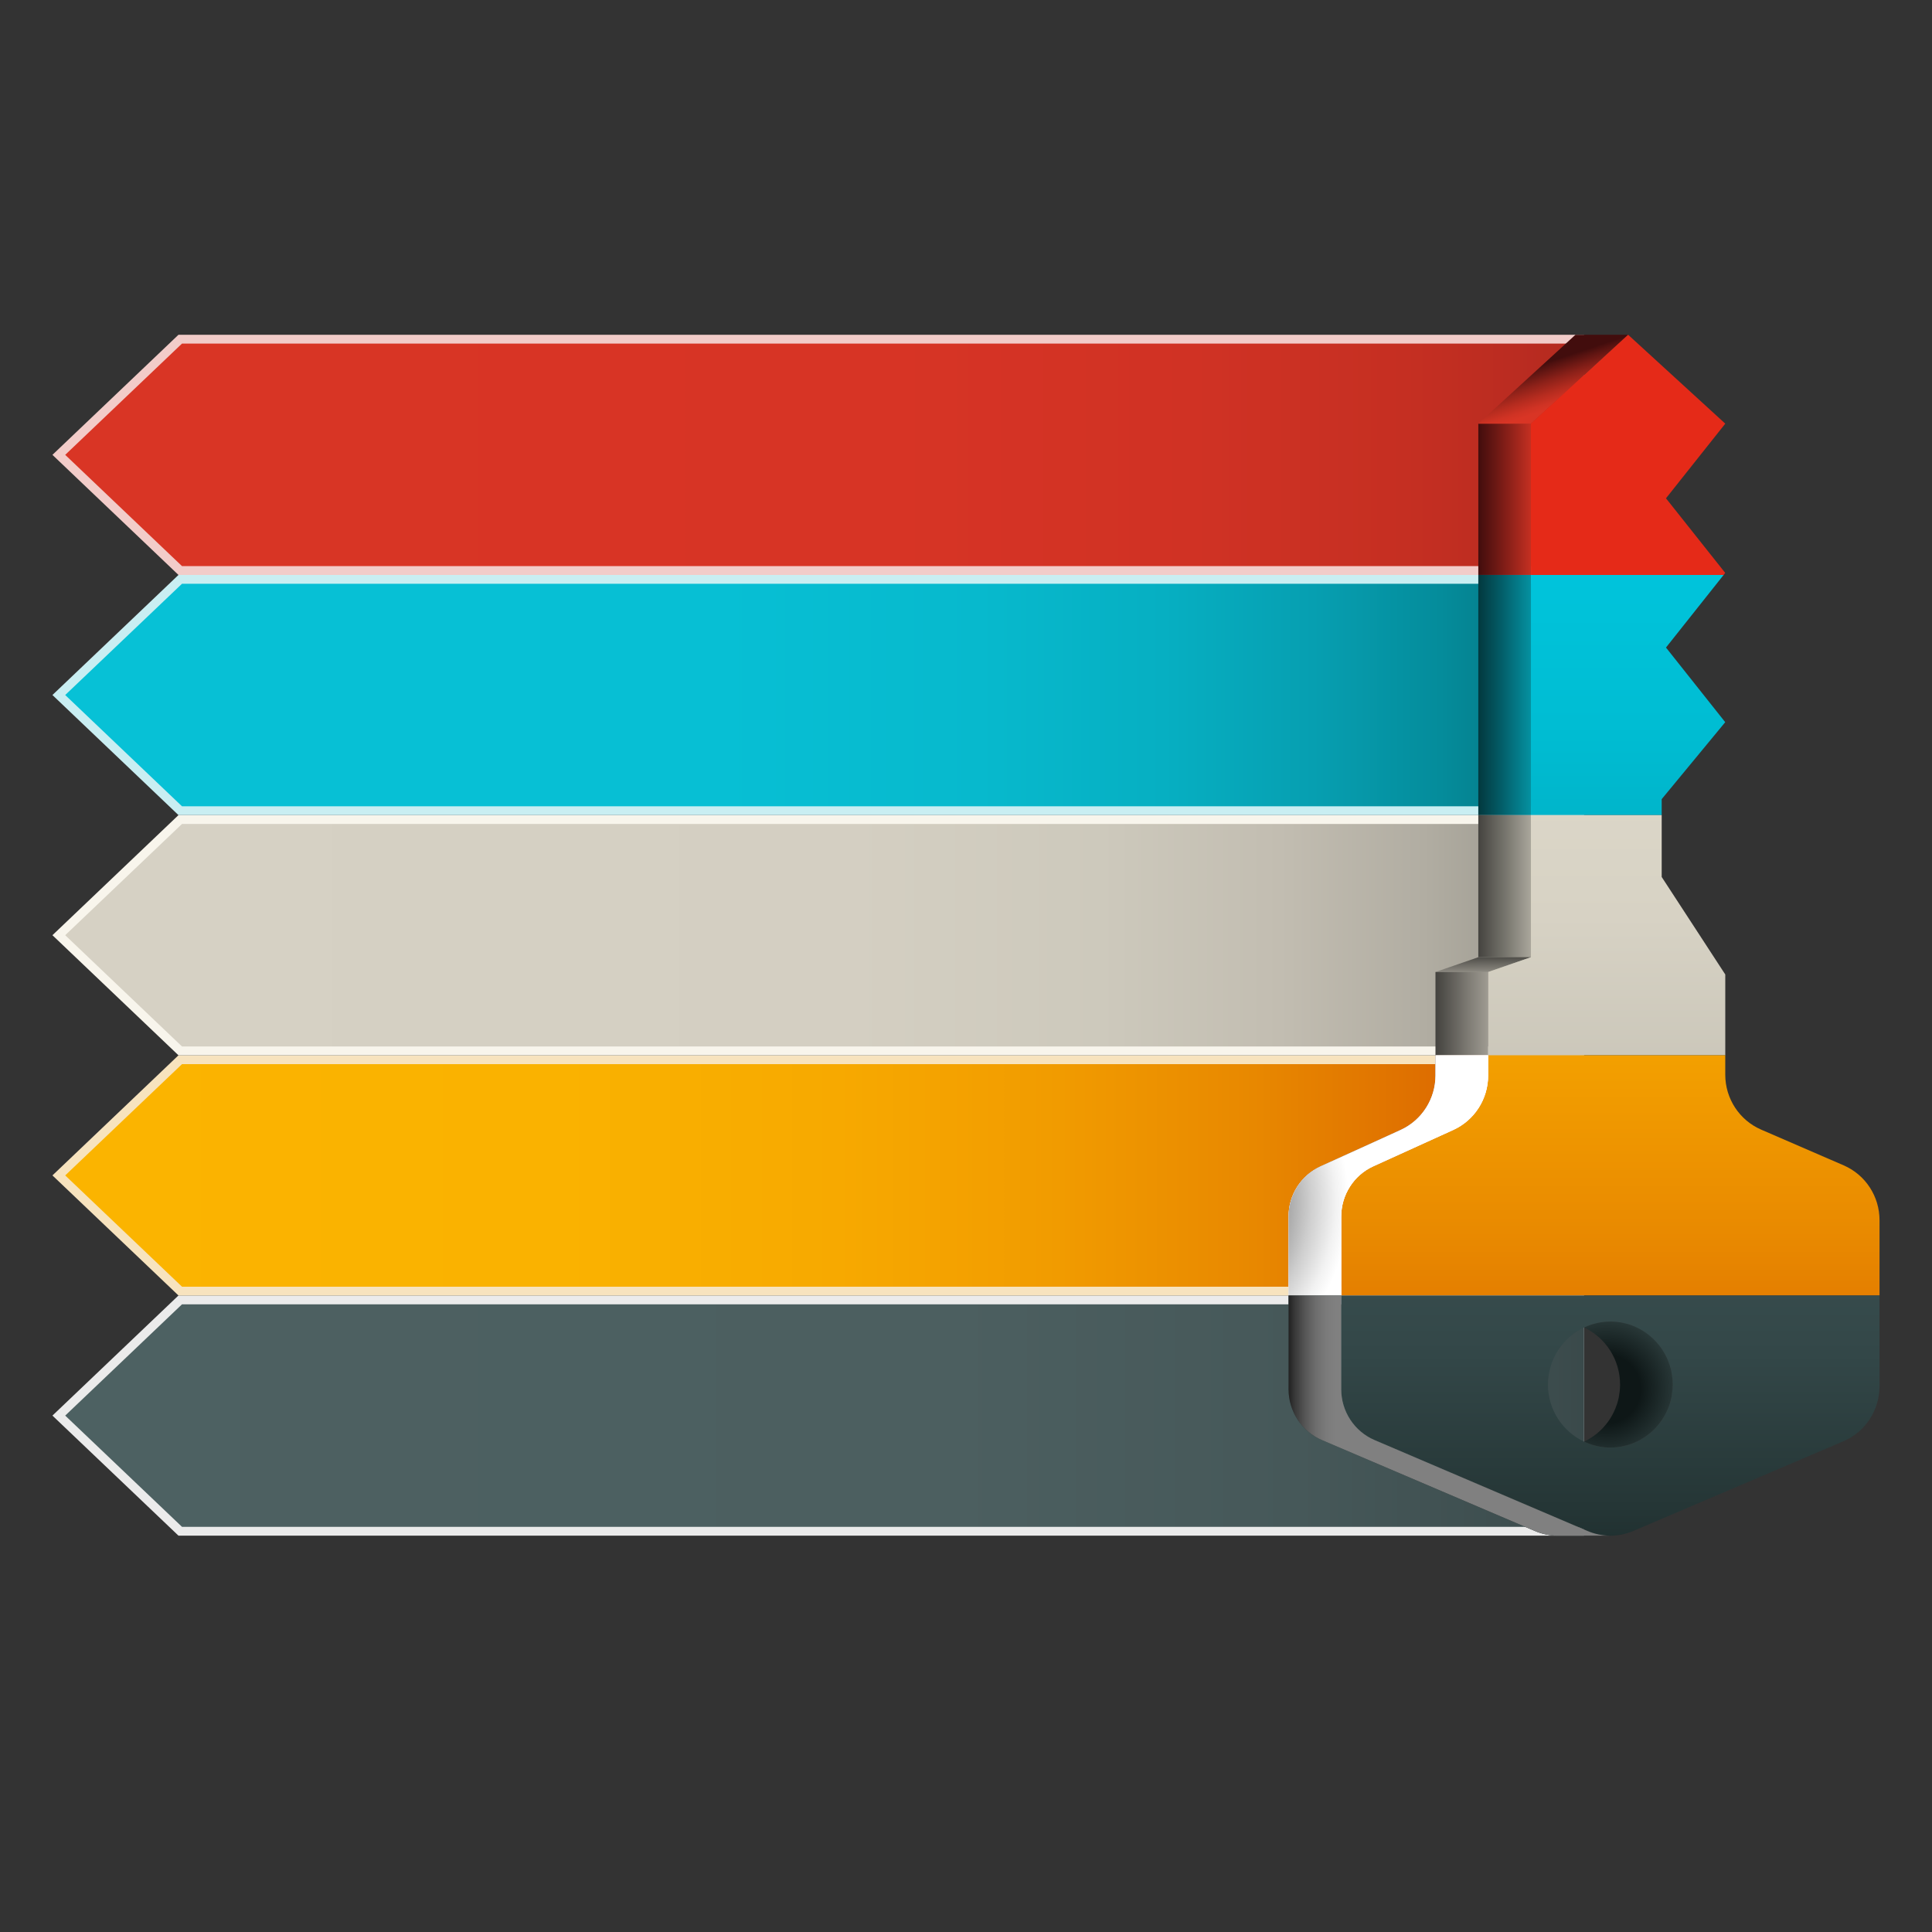 <svg width="100" height="100" xmlns="http://www.w3.org/2000/svg" xmlns:xlink="http://www.w3.org/1999/xlink" xml:space="preserve" enable-background="new 0 0 100 100" version="1.1">
 <rect width="100%" height="100%" fill="#333333" stroke="none"/>
 <g>
  <title>Layer 1</title>
  <g id="svg_2">
   <polygon id="svg_3" points="9.238,67.054 2.714,73.271 9.238,79.486 81.991,79.486 81.991,67.054   " fill="#EBEBEB"/>
   <polygon id="svg_4" points="9.421,67.511 3.375,73.271 9.421,79.029 81.991,79.029 81.991,67.511   " fill="url(#SVGID_1_)"/>
   <polygon id="svg_5" points="9.238,54.622 2.714,60.839 9.238,67.054 81.991,67.054 81.991,54.622   " fill="#F7E3BE"/>
   <polygon id="svg_6" points="9.421,55.079 3.375,60.839 9.421,66.599 81.991,66.599 81.991,55.079   " fill="url(#SVGID_2_)"/>
   <polygon id="svg_7" points="9.238,42.19 2.714,48.406 9.238,54.622 81.991,54.622 81.991,42.19   " fill="#F8F5EC"/>
   <polygon id="svg_8" points="9.421,42.647 3.375,48.406 9.421,54.166 81.991,54.166 81.991,42.647   " fill="url(#SVGID_3_)"/>
   <polygon id="svg_9" points="9.238,29.759 2.714,35.974 9.238,42.19 81.991,42.19 81.991,29.759   " fill="#C9EEF2"/>
   <polygon id="svg_10" points="9.421,30.215 3.375,35.974 9.421,41.734 81.991,41.734 81.991,30.215   " fill="url(#SVGID_4_)"/>
   <polygon id="svg_11" points="9.238,17.327 2.714,23.543 9.238,29.759 81.991,29.759 81.991,17.327   " fill="#F2CCC9"/>
   <polygon id="svg_12" points="9.421,17.783 3.375,23.543 9.421,29.302 81.991,29.302 81.991,17.783   " fill="url(#SVGID_5_)"/>
  </g>
  <g id="svg_13">
   <rect id="svg_14" height="0" width="2.725" fill="#145571" y="42.19" x="76.517"/>
   <rect id="svg_15" height="0" width="2.725" fill="#145571" y="29.759" x="76.517"/>
   <rect id="svg_16" height="0" width="12.274" fill="#2399CA" y="54.622" x="77.025"/>
   <rect id="svg_17" height="0" width="6.768" fill="#2399CA" y="42.19" x="79.241"/>
   <rect id="svg_18" height="0.001" width="27.864" fill="#2399CA" y="67.054" x="69.421"/>
   <rect id="svg_19" height="9.973" width="0" fill="#2399CA" y="24.772" x="84.228"/>
   <rect id="svg_20" height="0" width="2.726" fill="#145875" y="54.622" x="74.3"/>
   <rect id="svg_21" height="0.001" width="2.726" fill="#145875" y="67.054" x="66.695"/>
   <rect id="svg_22" height="7.831" width="2.725" fill="url(#SVGID_6_)" y="21.928" x="76.517"/>
   <polygon id="svg_23" points="79.241,21.928 84.271,17.327 81.546,17.327 76.517,21.928   " fill="url(#SVGID_7_)"/>
   <polygon id="svg_24" points="79.241,29.759 89.214,29.759 89.297,29.654 86.231,25.792 89.3,21.928 84.271,17.327     79.241,21.928   " fill="#E52A18"/>
   <rect id="svg_25" height="12.432" width="2.725" fill="url(#SVGID_8_)" y="29.759" x="76.517"/>
   <polygon id="svg_26" points="79.241,42.19 86.009,42.19 86.009,41.363 89.297,37.38 86.231,33.517 89.214,29.759     79.241,29.759   " fill="url(#SVGID_9_)"/>
   <rect id="svg_27" height="7.355" width="2.725" fill="url(#SVGID_10_)" y="42.19" x="76.517"/>
   <polygon id="svg_28" points="74.3,50.311 77.025,50.311 79.241,49.545 76.517,49.545   " fill="url(#SVGID_11_)"/>
   <polygon id="svg_29" points="79.241,49.545 77.025,50.311 77.025,54.622 89.3,54.622 89.3,50.439 86.009,45.392     86.009,42.19 79.241,42.19   " fill="url(#SVGID_12_)"/>
   <rect id="svg_30" height="4.311" width="2.726" fill="url(#SVGID_13_)" y="50.311" x="74.3"/>
   <path id="svg_31" d="m77.025,55.669c0,1.214 -0.707,2.316 -1.804,2.816l-4.138,1.883c-1.011,0.459 -1.663,1.477 -1.663,2.598l0,4.088l27.864,0l0,-3.893c0,-1.237 -0.726,-2.351 -1.851,-2.84l-4.278,-1.853c-1.124,-0.487 -1.856,-1.604 -1.856,-2.842l0,-1.005l-12.274,0l0,1.048z" fill="url(#SVGID_14_)"/>
   <path id="svg_32" d="m69.421,62.966c0,-1.121 0.652,-2.139 1.663,-2.598l4.138,-1.883c1.097,-0.5 1.804,-1.603 1.804,-2.816l0,-1.047l-2.726,0l0,1.047c0,1.214 -0.706,2.316 -1.803,2.816l-4.139,1.883c-1.011,0.459 -1.663,1.477 -1.663,2.598l0,4.088l2.726,0l0,-4.088z" fill="url(#SVGID_15_)"/>
   <path id="svg_33" d="m69.421,62.966c0,-1.121 0.652,-2.139 1.663,-2.598l4.138,-1.883c1.097,-0.5 1.804,-1.603 1.804,-2.816l0,-1.047l-2.726,0l0,1.047c0,1.214 -0.706,2.316 -1.803,2.816l-4.139,1.883c-1.011,0.459 -1.663,1.477 -1.663,2.598l0,4.088l2.726,0l0,-4.088z" fill="url(#SVGID_16_)"/>
   <path id="svg_34" d="m69.421,62.966c0,-1.121 0.652,-2.139 1.663,-2.598l4.138,-1.883c1.097,-0.5 1.804,-1.603 1.804,-2.816l0,-1.047l-2.726,0l0,1.047c0,1.214 -0.706,2.316 -1.803,2.816l-4.139,1.883c-1.011,0.459 -1.663,1.477 -1.663,2.598l0,4.088l2.726,0l0,-4.088z" fill="url(#SVGID_17_)"/>
   <path id="svg_35" d="m69.421,62.966c0,-1.121 0.652,-2.139 1.663,-2.598l4.138,-1.883c1.097,-0.5 1.804,-1.603 1.804,-2.816l0,-1.047l-2.726,0l0,1.047c0,1.214 -0.706,2.316 -1.803,2.816l-4.139,1.883c-1.011,0.459 -1.663,1.477 -1.663,2.598l0,4.088l2.726,0l0,-4.088z" fill="url(#SVGID_18_)"/>
   <path id="svg_36" d="m83.855,71.666c0,0.102 -0.007,0.202 -0.015,0.301c-0.002,0.029 -0.007,0.058 -0.011,0.086c-0.009,0.072 -0.02,0.146 -0.033,0.218c-0.004,0.027 -0.009,0.055 -0.015,0.082c-0.021,0.096 -0.043,0.189 -0.072,0.281c0,0.003 -0.001,0.004 -0.001,0.006c-0.029,0.091 -0.062,0.179 -0.097,0.265c-0.01,0.024 -0.021,0.05 -0.032,0.072c-0.028,0.069 -0.06,0.134 -0.095,0.2c-0.01,0.021 -0.021,0.043 -0.033,0.063c-0.045,0.085 -0.095,0.166 -0.147,0.246c-0.002,0.002 -0.004,0.006 -0.005,0.008c-0.052,0.075 -0.105,0.148 -0.164,0.22c-0.016,0.019 -0.03,0.038 -0.047,0.057c-0.049,0.059 -0.097,0.113 -0.148,0.167c-0.016,0.015 -0.031,0.031 -0.048,0.048c-0.067,0.067 -0.137,0.132 -0.21,0.191c-0.004,0.006 -0.01,0.01 -0.015,0.014c-0.067,0.057 -0.137,0.107 -0.209,0.157c-0.021,0.015 -0.043,0.029 -0.065,0.044c-0.061,0.04 -0.122,0.079 -0.185,0.114c-0.021,0.013 -0.041,0.024 -0.063,0.035c-0.052,0.027 -0.104,0.052 -0.154,0.076c0.413,0.194 0.874,0.308 1.363,0.308c0.102,0 0.203,-0.006 0.303,-0.015c0.035,-0.005 0.07,-0.009 0.105,-0.014l0,0c0.061,-0.008 0.121,-0.018 0.181,-0.028c0,0 0.001,0 0.003,0c0.085,-0.018 0.17,-0.038 0.252,-0.061c0.024,-0.005 0.047,-0.013 0.069,-0.018c0.008,-0.001 0.017,-0.003 0.022,-0.006c0.111,-0.034 0.223,-0.074 0.328,-0.121l0,0c0.083,-0.035 0.162,-0.074 0.24,-0.117c0.006,0 0.009,-0.002 0.012,-0.005c0.021,-0.011 0.042,-0.022 0.063,-0.035c0.006,-0.003 0.012,-0.008 0.018,-0.012c0.057,-0.033 0.114,-0.066 0.169,-0.104c0.021,-0.014 0.043,-0.028 0.063,-0.042c0.073,-0.051 0.143,-0.103 0.21,-0.159c0.005,-0.004 0.011,-0.007 0.016,-0.012c0.072,-0.062 0.144,-0.126 0.211,-0.193c0.015,-0.016 0.029,-0.03 0.043,-0.045c0.032,-0.035 0.064,-0.07 0.096,-0.106c0.019,-0.021 0.039,-0.041 0.056,-0.063c0.016,-0.018 0.031,-0.037 0.046,-0.055c0.041,-0.052 0.079,-0.105 0.118,-0.159c0.05,-0.07 0.097,-0.144 0.142,-0.22c0.019,-0.031 0.04,-0.063 0.057,-0.096c0.013,-0.021 0.023,-0.042 0.034,-0.063c0.034,-0.066 0.065,-0.131 0.095,-0.2c0.011,-0.022 0.021,-0.047 0.031,-0.07c0.035,-0.087 0.068,-0.176 0.098,-0.269c0,-0.001 0.001,-0.002 0.001,-0.004c0.012,-0.037 0.021,-0.078 0.029,-0.116c0.014,-0.056 0.029,-0.11 0.042,-0.166c0.006,-0.026 0.011,-0.052 0.015,-0.079c0.009,-0.043 0.014,-0.088 0.021,-0.134c0.004,-0.028 0.011,-0.057 0.014,-0.086c0.003,-0.028 0.007,-0.057 0.011,-0.086c0.007,-0.099 0.014,-0.199 0.014,-0.301c0,-1.802 -1.444,-3.263 -3.225,-3.263c-0.489,0 -0.95,0.113 -1.363,0.308c1.097,0.521 1.861,1.647 1.861,2.956z" fill="url(#SVGID_19_)"/>
   <path id="svg_37" d="m69.421,67.055l0,4.854c0,1.146 0.679,2.179 1.72,2.627l11.021,4.705c0.382,0.163 0.785,0.246 1.191,0.246c0.405,0 0.81,-0.083 1.19,-0.246l10.877,-4.643c1.13,-0.483 1.864,-1.605 1.864,-2.85l0,-4.693l-27.863,0zm17.121,5.084c-0.007,0.045 -0.012,0.089 -0.019,0.132c0,0.001 -0.002,0.001 -0.002,0.002c-0.004,0.027 -0.009,0.053 -0.015,0.079l0,0c-0.013,0.056 -0.028,0.11 -0.042,0.166c-0.011,0.04 -0.02,0.081 -0.03,0.12c-0.001,0.001 -0.001,0.002 -0.001,0.002c-0.028,0.091 -0.062,0.18 -0.097,0.265c0,0.001 0,0.001 0,0.002c-0.062,0.148 -0.135,0.292 -0.217,0.43c-0.03,0.051 -0.059,0.103 -0.091,0.15c-0.001,0.001 -0.002,0.003 -0.003,0.007c-0.016,0.021 -0.033,0.042 -0.048,0.063c-0.068,0.098 -0.141,0.188 -0.22,0.277c-0.031,0.034 -0.063,0.07 -0.094,0.104c-0.001,0.001 -0.002,0.002 -0.002,0.002c-0.014,0.015 -0.028,0.029 -0.043,0.045l-0.002,0.001c-0.067,0.067 -0.137,0.132 -0.209,0.192c-0.005,0.004 -0.011,0.008 -0.016,0.012c0,0 0,0 0,0.001c-0.067,0.056 -0.137,0.107 -0.21,0.157c0,0.001 0,0.001 0,0.001c-0.02,0.015 -0.041,0.028 -0.063,0.042c0,0 -0.002,0 -0.002,0.001c-0.055,0.036 -0.111,0.069 -0.167,0.103c-0.03,0.018 -0.061,0.036 -0.093,0.052c-0.074,0.041 -0.152,0.081 -0.231,0.114c-0.003,0.001 -0.005,0.002 -0.009,0.003c-0.105,0.047 -0.217,0.087 -0.328,0.121l0,0c-0.007,0.003 -0.015,0.005 -0.022,0.006c-0.105,0.032 -0.213,0.057 -0.324,0.078c-0.015,0.003 -0.028,0.008 -0.042,0.01c-0.046,0.008 -0.093,0.012 -0.139,0.019c-0.134,0.017 -0.271,0.028 -0.408,0.028c-0.489,0 -0.95,-0.113 -1.363,-0.308c-1.103,-0.519 -1.867,-1.645 -1.867,-2.951c0,-1.309 0.765,-2.435 1.867,-2.955c0.413,-0.194 0.874,-0.308 1.363,-0.308c1.78,0 3.225,1.461 3.225,3.263c0.002,0.16 -0.013,0.318 -0.036,0.472z" fill="url(#SVGID_20_)"/>
   <path id="svg_38" d="m71.141,74.535c-1.041,-0.448 -1.72,-1.481 -1.72,-2.627l0,-4.854l-2.726,0l0,4.854c0,1.146 0.679,2.179 1.721,2.627l11.021,4.705c0.381,0.163 0.785,0.246 1.19,0.246l2.727,0c-0.406,0 -0.81,-0.083 -1.191,-0.246l-11.022,-4.705z" fill="url(#SVGID_21_)"/>
   <path id="svg_39" d="m71.141,74.535c-1.041,-0.448 -1.72,-1.481 -1.72,-2.627l0,-4.854l-2.726,0l0,4.854c0,1.146 0.679,2.179 1.721,2.627l11.021,4.705c0.381,0.163 0.785,0.246 1.19,0.246l2.727,0c-0.406,0 -0.81,-0.083 -1.191,-0.246l-11.022,-4.705z" fill="url(#SVGID_22_)"/>
  </g>
  <g id="svg_40">
   <defs transform="translate(-104 40.667)">
    <polygon points="79.241,49.545 77.025,50.311 77.025,54.622 89.3,54.622 89.3,50.439 86.009,45.392 86.009,42.19      79.241,42.19    " id="SVGID_23_"/>
    <linearGradient y2="0.5" x2="1.229" y1="0.5" x1="-0.036" id="SVGID_1_">
     <stop stop-color="#4D6162" offset="0"/>
     <stop stop-color="#4C5F60" offset="0.49"/>
     <stop stop-color="#465859" offset="0.667"/>
     <stop stop-color="#3D4D4E" offset="0.793"/>
     <stop stop-color="#2F3C3D" offset="0.895"/>
     <stop stop-color="#1E2727" offset="0.981"/>
     <stop stop-color="#192121" offset="1"/>
    </linearGradient>
    <linearGradient y2="0.5" x2="1.121" y1="0.5" x1="-0.009" id="SVGID_2_">
     <stop stop-color="#FBB400" offset="0.021"/>
     <stop stop-color="#FAB200" offset="0.3"/>
     <stop stop-color="#F7A900" offset="0.458"/>
     <stop stop-color="#F19B00" offset="0.586"/>
     <stop stop-color="#E88800" offset="0.698"/>
     <stop stop-color="#DE6E00" offset="0.799"/>
     <stop stop-color="#D04F00" offset="0.893"/>
     <stop stop-color="#C12A00" offset="0.98"/>
     <stop stop-color="#BD2000" offset="1"/>
    </linearGradient>
    <linearGradient y2="0.5" x2="1.117" y1="0.5" x1="-0.027" id="SVGID_3_">
     <stop stop-color="#D6D1C4" offset="0.081"/>
     <stop stop-color="#D4CFC2" offset="0.476"/>
     <stop stop-color="#CDC9BC" offset="0.618"/>
     <stop stop-color="#C2BDB1" offset="0.72"/>
     <stop stop-color="#B1ADA2" offset="0.802"/>
     <stop stop-color="#9B988E" offset="0.872"/>
     <stop stop-color="#7F7D76" offset="0.934"/>
     <stop stop-color="#605F59" offset="0.989"/>
     <stop stop-color="#595853" offset="1"/>
    </linearGradient>
    <linearGradient y2="0.5" x2="1.11" y1="0.5" x1="-0.043" id="SVGID_4_">
     <stop stop-color="#07C1D6" offset="0.005"/>
     <stop stop-color="#07BFD4" offset="0.412"/>
     <stop stop-color="#07B9CD" offset="0.558"/>
     <stop stop-color="#06AFC2" offset="0.663"/>
     <stop stop-color="#069FB1" offset="0.747"/>
     <stop stop-color="#058C9B" offset="0.819"/>
     <stop stop-color="#04737F" offset="0.883"/>
     <stop stop-color="#03565F" offset="0.941"/>
     <stop stop-color="#02353B" offset="0.993"/>
     <stop stop-color="#023035" offset="1"/>
    </linearGradient>
    <linearGradient y2="0.5" x2="0.003" y1="0.5" x1="1.213" id="SVGID_5_">
     <stop stop-color="#731717" offset="0"/>
     <stop stop-color="#831C19" offset="0.034"/>
     <stop stop-color="#9E241D" offset="0.103"/>
     <stop stop-color="#B42A20" offset="0.183"/>
     <stop stop-color="#C52F22" offset="0.276"/>
     <stop stop-color="#D03224" offset="0.391"/>
     <stop stop-color="#D73425" offset="0.552"/>
     <stop stop-color="#D93525" offset="1"/>
    </linearGradient>
    <linearGradient y2="0.5" x2="1.154" y1="0.5" x1="-0" id="SVGID_6_">
     <stop stop-color="#420D0D" offset="0"/>
     <stop stop-color="#6C1814" offset="0.3"/>
     <stop stop-color="#D43424" offset="0.972"/>
     <stop stop-color="#D93525" offset="1"/>
    </linearGradient>
    <linearGradient y2="0.746" x2="0.637" y1="0.336" x1="0.409" id="SVGID_7_">
     <stop stop-color="#420D0D" offset="0"/>
     <stop stop-color="#541210" offset="0.091"/>
     <stop stop-color="#8D2119" offset="0.401"/>
     <stop stop-color="#B62C1F" offset="0.666"/>
     <stop stop-color="#D03324" offset="0.875"/>
     <stop stop-color="#D93525" offset="1"/>
    </linearGradient>
    <linearGradient y2="0.5" x2="-0.103" y1="0.5" x1="1.311" id="SVGID_8_">
     <stop stop-color="#06AEC1" offset="0"/>
     <stop stop-color="#035761" offset="0.666"/>
     <stop stop-color="#023035" offset="1"/>
    </linearGradient>
    <linearGradient y2="4.392" x2="0.5" y1="-1.239" x1="0.5" id="SVGID_9_">
     <stop stop-color="#00C9E1" offset="0.005"/>
     <stop stop-color="#00C6DE" offset="0.181"/>
     <stop stop-color="#00BDD3" offset="0.33"/>
     <stop stop-color="#00ADC2" offset="0.468"/>
     <stop stop-color="#0097A9" offset="0.601"/>
     <stop stop-color="#007A89" offset="0.729"/>
     <stop stop-color="#005762" offset="0.854"/>
     <stop stop-color="#002E35" offset="0.974"/>
     <stop stop-color="#00242A" offset="1"/>
    </linearGradient>
    <linearGradient y2="0.5" x2="-0.05" y1="0.5" x1="1.084" id="SVGID_10_">
     <stop stop-color="#B3AFA4" offset="0"/>
     <stop stop-color="#7C7A72" offset="0.457"/>
     <stop stop-color="#403F3B" offset="0.995"/>
    </linearGradient>
    <linearGradient y2="-0.234" x2="0.458" y1="1.88" x1="0.579" id="SVGID_11_">
     <stop stop-color="#C0BCB0" offset="0"/>
     <stop stop-color="#89867E" offset="0.447"/>
     <stop stop-color="#403F3B" offset="0.995"/>
    </linearGradient>
    <linearGradient y2="3.392" x2="0.5" y1="-2.239" x1="0.5" id="SVGID_12_">
     <stop stop-color="#E1DCCD" offset="0"/>
     <stop stop-color="#DFDACB" offset="0.311"/>
     <stop stop-color="#D7D2C4" offset="0.473"/>
     <stop stop-color="#C9C5B8" offset="0.601"/>
     <stop stop-color="#B6B3A6" offset="0.711"/>
     <stop stop-color="#9E9A90" offset="0.81"/>
     <stop stop-color="#7F7D74" offset="0.9"/>
     <stop stop-color="#5C5A54" offset="0.982"/>
     <stop stop-color="#53524C" offset="1"/>
    </linearGradient>
    <linearGradient y2="0.5" x2="-0.04" y1="0.5" x1="1.138" id="SVGID_13_">
     <stop stop-color="#ABA79D" offset="0"/>
     <stop stop-color="#7F7C75" offset="0.43"/>
     <stop stop-color="#403F3B" offset="0.995"/>
    </linearGradient>
    <linearGradient y2="2.392" x2="0.5" y1="-3.239" x1="0.5" id="SVGID_14_">
     <stop stop-color="#FFBB00" offset="0.021"/>
     <stop stop-color="#FEB800" offset="0.262"/>
     <stop stop-color="#FAAF00" offset="0.428"/>
     <stop stop-color="#F3A000" offset="0.573"/>
     <stop stop-color="#E98A00" offset="0.705"/>
     <stop stop-color="#DD6E00" offset="0.829"/>
     <stop stop-color="#CE4B00" offset="0.944"/>
     <stop stop-color="#C53800" offset="1"/>
    </linearGradient>
    <radialGradient gradientUnits="userSpaceOnUse" r="13.116" cy="65.02" cx="77.96" id="SVGID_15_">
     <stop stop-color="#FFBB00" offset="0.021"/>
     <stop stop-color="#FDB500" offset="0.132"/>
     <stop stop-color="#F6A600" offset="0.273"/>
     <stop stop-color="#EA8B00" offset="0.431"/>
     <stop stop-color="#DA6700" offset="0.6"/>
     <stop stop-color="#D76000" offset="0.629"/>
     <stop stop-color="#A03E00" offset="0.837"/>
     <stop stop-color="#732100" offset="1"/>
    </radialGradient>
    <radialGradient gradientUnits="userSpaceOnUse" r="6.396" cy="54.288" cx="71.056" id="SVGID_16_">
     <stop stop-color="#000000" offset="0.446"/>
     <stop stop-color="#464646" offset="0.573"/>
     <stop stop-color="#949494" offset="0.728"/>
     <stop stop-color="#CECECE" offset="0.856"/>
     <stop stop-color="#F2F2F2" offset="0.95"/>
     <stop stop-color="#FFFFFF" offset="1"/>
    </radialGradient>
    <radialGradient gradientUnits="userSpaceOnUse" r="6.396" cy="55.382" cx="68.204" id="SVGID_17_">
     <stop stop-color="#000000" offset="0.446"/>
     <stop stop-color="#464646" offset="0.573"/>
     <stop stop-color="#949494" offset="0.728"/>
     <stop stop-color="#CECECE" offset="0.856"/>
     <stop stop-color="#F2F2F2" offset="0.95"/>
     <stop stop-color="#FFFFFF" offset="1"/>
    </radialGradient>
    <radialGradient gradientUnits="userSpaceOnUse" r="9.891" cy="62.228" cx="59.932" id="SVGID_18_">
     <stop stop-color="#000000" offset="0.226"/>
     <stop stop-color="#464646" offset="0.404"/>
     <stop stop-color="#949494" offset="0.62"/>
     <stop stop-color="#CECECE" offset="0.798"/>
     <stop stop-color="#F2F2F2" offset="0.93"/>
     <stop stop-color="#FFFFFF" offset="1"/>
    </radialGradient>
    <radialGradient gradientUnits="userSpaceOnUse" r="4.424" cy="71.898" cx="83.126" id="SVGID_19_">
     <stop stop-color="#0E1717" offset="0.402"/>
     <stop stop-color="#354747" offset="1"/>
    </radialGradient>
    <linearGradient y2="1.392" x2="0.5" y1="-4.239" x1="0.5" id="SVGID_20_">
     <stop stop-color="#455C5D" offset="0"/>
     <stop stop-color="#435A5B" offset="0.468"/>
     <stop stop-color="#3D5354" offset="0.657"/>
     <stop stop-color="#334748" offset="0.796"/>
     <stop stop-color="#253636" offset="0.909"/>
     <stop stop-color="#142222" offset="1"/>
    </linearGradient>
    <linearGradient y2="0.787" x2="0.42" y1="0.384" x1="0.532" id="SVGID_21_">
     <stop stop-color="#455C5D" offset="0"/>
     <stop stop-color="#425859" offset="0.271"/>
     <stop stop-color="#394D4E" offset="0.524"/>
     <stop stop-color="#293B3B" offset="0.769"/>
     <stop stop-color="#142222" offset="1"/>
    </linearGradient>
    <linearGradient y2="0.5" x2="-0.026" y1="0.5" x1="0.261" id="SVGID_22_">
     <stop stop-color="#808080" offset="0.398"/>
     <stop stop-color="#7B7B7B" offset="0.497"/>
     <stop stop-color="#6E6E6E" offset="0.605"/>
     <stop stop-color="#585858" offset="0.719"/>
     <stop stop-color="#393939" offset="0.835"/>
     <stop stop-color="#121212" offset="0.952"/>
     <stop stop-color="#000000" offset="1"/>
    </linearGradient>
    <radialGradient gradientTransform="matrix(1,0,0,1,-104,40.667)" gradientUnits="userSpaceOnUse" r="7.945" cy="51.449" cx="79.328" id="SVGID_25_">
     <stop stop-color="#6B6B6B" offset="0"/>
     <stop stop-color="#2C2C2C" offset="0.57"/>
     <stop stop-color="#000000" offset="1"/>
    </radialGradient>
   </defs>
   <clipPath transform="translate(-104 40.667)" id="SVGID_24_">
    <use x="-104" y="40.667" id="svg_41" overflow="visible" xlink:href="#SVGID_23_"/>
   </clipPath>
   <circle id="svg_42" r="7.945" cy="92.116" cx="-24.672" fill="url(#SVGID_25_)" clip-path="url(#SVGID_24_)"/>
  </g>
 </g>
</svg>